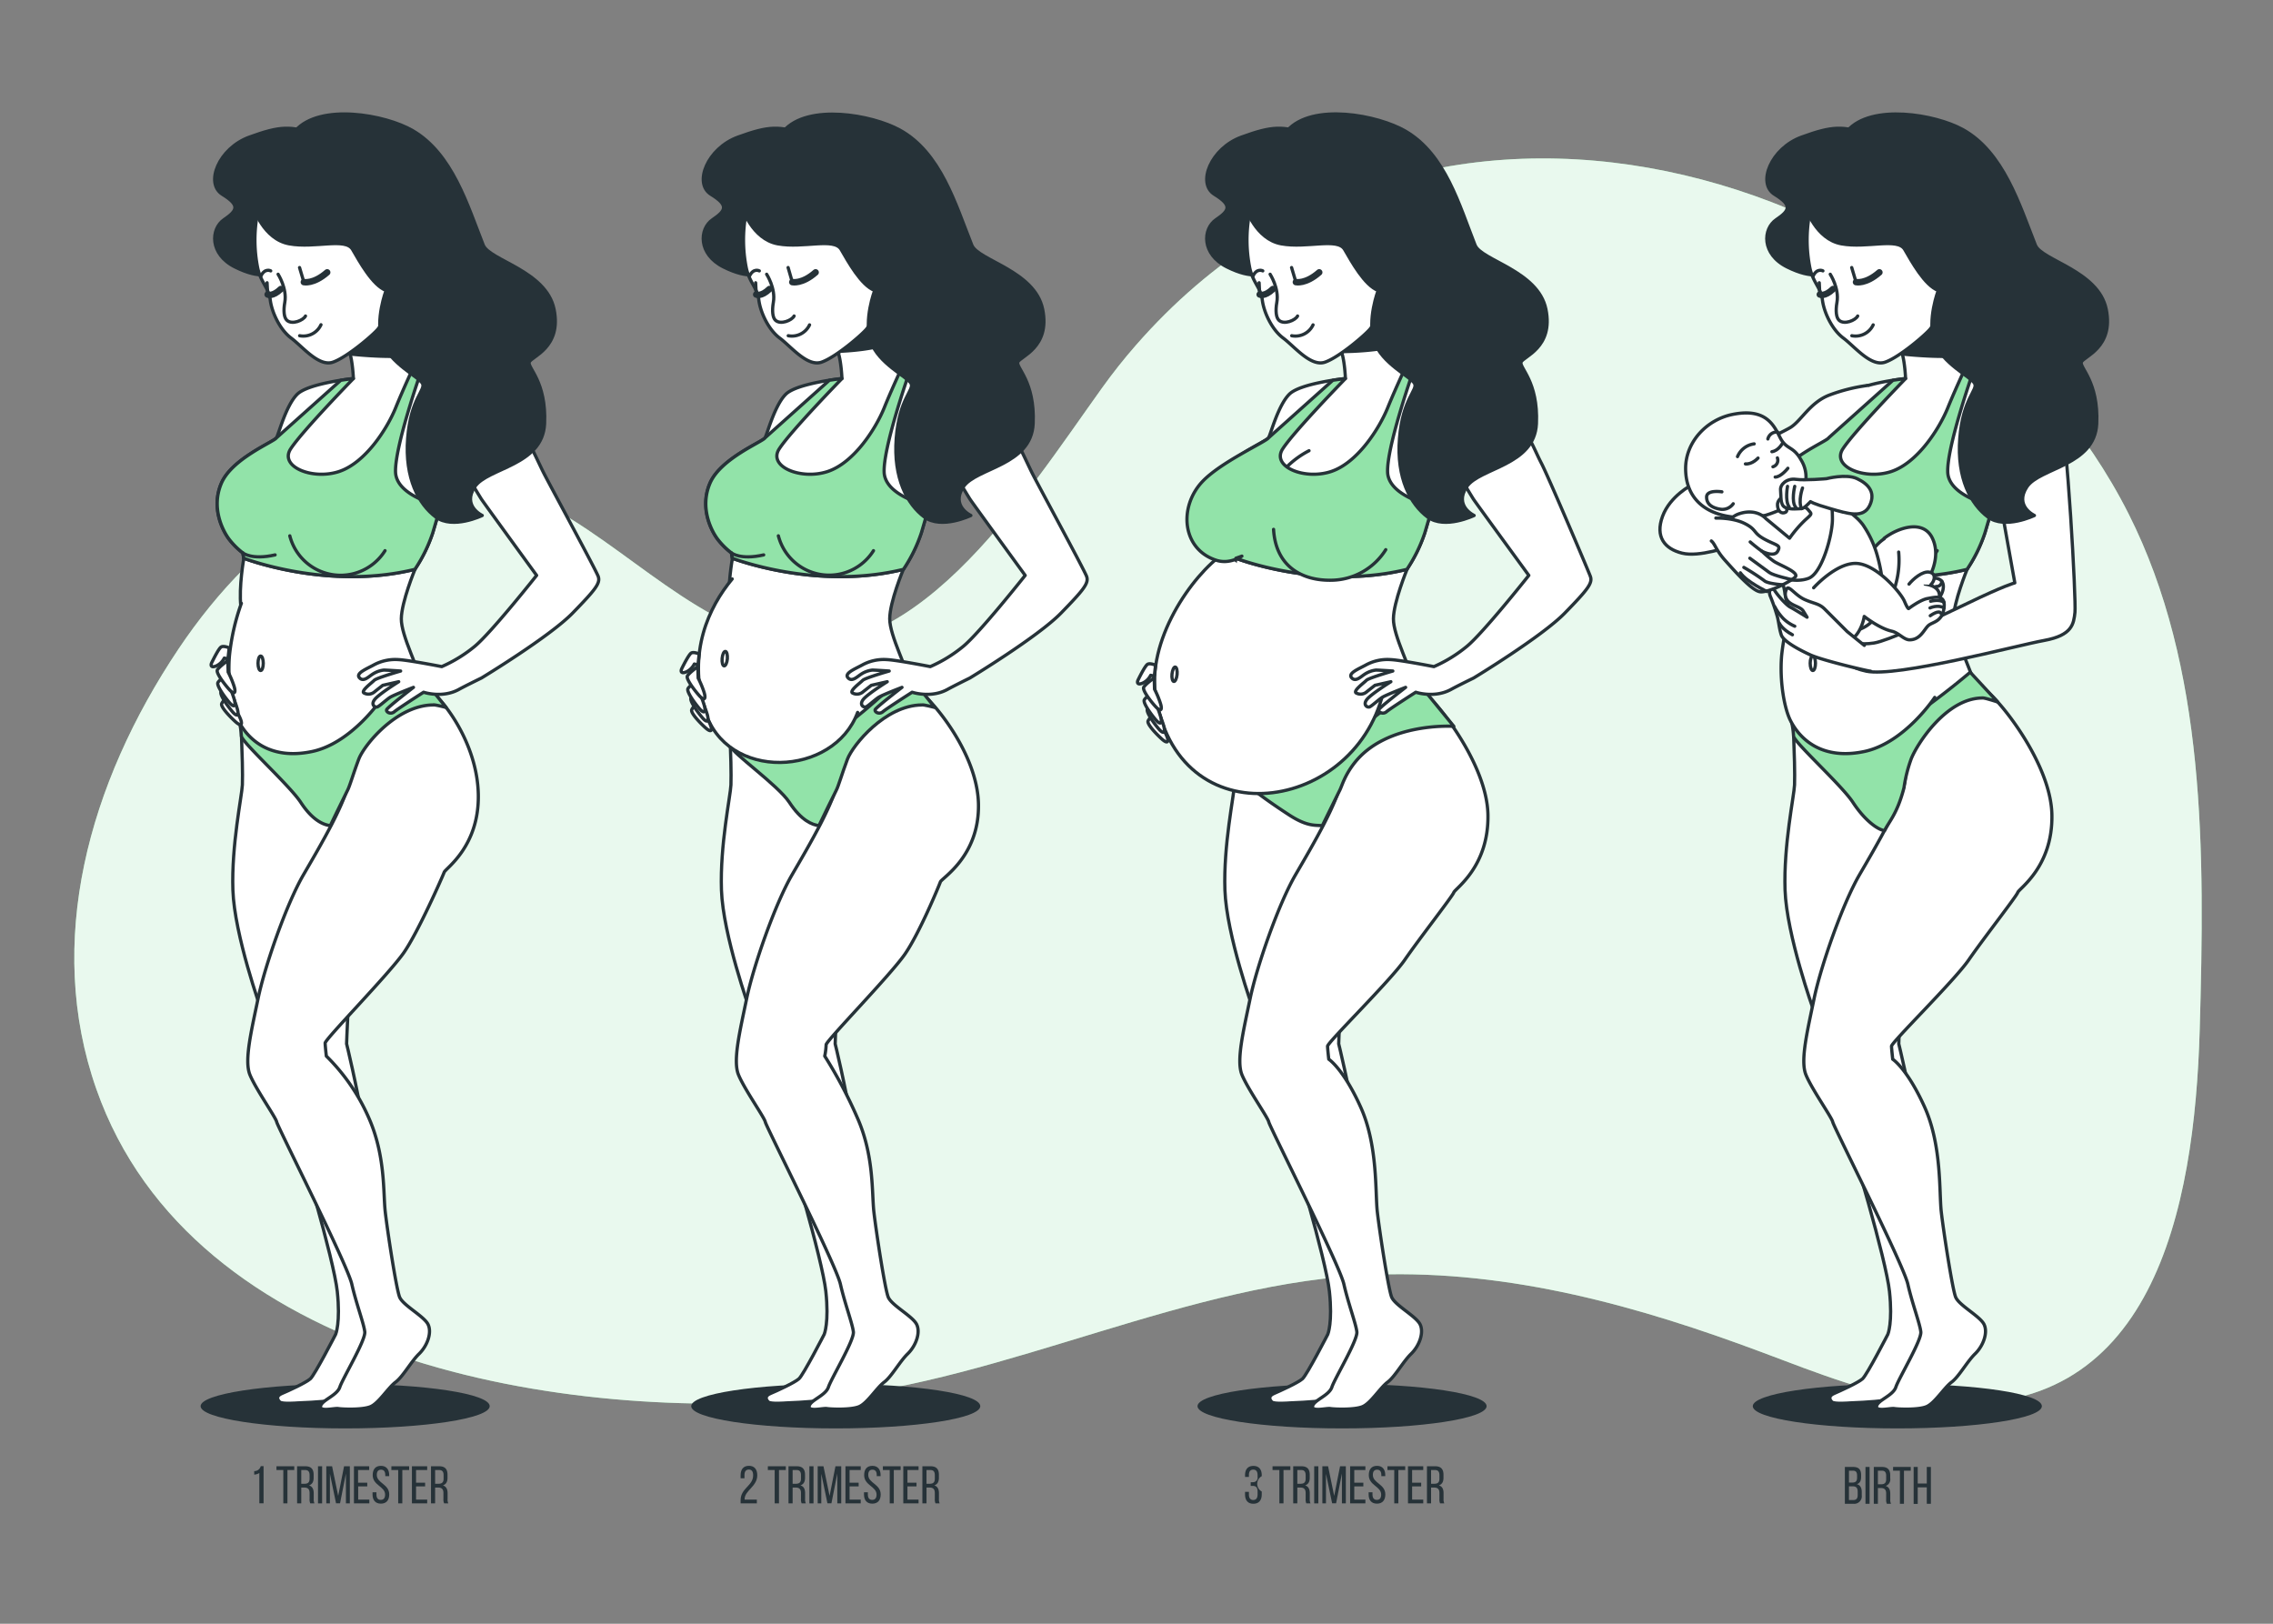 <svg xmlns="http://www.w3.org/2000/svg" viewBox="0 0 700 500"><rect x="0" y="0" width="700" height="500" fill="#808080" stroke="none"/><g id="background-simple"><path d="M655.51,158.19C604.28,56.7,443.77-1,349.88,106.23q-5.53,6.31-10.47,13.2c-23.94,33.35-59.88,91.11-103.75,77-30-9.67-50.63-36.34-80.33-46.72C116.17,136,79,164,55,199.8c-27.86,41.61-41.19,90.43-25.33,135.56,29.52,84.08,144.49,103,223.16,95.29,57.62-5.65,113.23-36.23,171-38.16,41.52-1.39,81.23,9.87,118.65,23.86,17.34,6.49,34.66,13.64,53.42,15.42,67.11,6.4,79.93-59.35,81.53-114.66C679,262.17,679.41,205.54,655.51,158.19Z" style="fill:#92E3A9"></path><path d="M655.51,158.19C604.28,56.7,443.77-1,349.88,106.23q-5.53,6.31-10.47,13.2c-23.94,33.35-59.88,91.11-103.75,77-30-9.67-50.63-36.34-80.33-46.72C116.17,136,79,164,55,199.8c-27.86,41.61-41.19,90.43-25.33,135.56,29.52,84.08,144.49,103,223.16,95.29,57.62-5.65,113.23-36.23,171-38.16,41.52-1.39,81.23,9.87,118.65,23.86,17.34,6.49,34.66,13.64,53.42,15.42,67.11,6.4,79.93-59.35,81.53-114.66C679,262.17,679.41,205.54,655.51,158.19Z" style="fill:#fff;opacity:0.8"></path></g><g id="character-4"><path d="M628.82,433c0,3.78-19.93,6.85-44.51,6.85s-44.52-3.07-44.52-6.85,19.93-6.85,44.52-6.85S628.82,429.17,628.82,433Z" style="fill:#263238"></path><path d="M561.41,84.08s-3,2.11-11-1.86-7.52-11.77-3.38-14.58,5-4.4-.49-7.78-1.14-14.21,8.32-17.65,12.8-3.54,20.68-.69S595.79,60,596.8,70.2s-7.92,16.3-18.55,18S561.41,84.08,561.41,84.08Z" style="fill:#263238;stroke:#263238;stroke-linecap:round;stroke-linejoin:round"></path><path d="M553.11,171.9s-1.59,8.78-.92,14.88,1,15.29,1.19,21.41-1.2,13.48-1,18.42.39,11.77.27,15.08-3.39,18.49-2.92,32.38S558.48,311,558.48,311s3.55,7.66,3.78,14.25,3.9,18,5.92,22.19,12.68,40.59,13.71,50.22-.5,13.21-.5,13.21-6.42,12.47-7.79,13.7-7,3.77-8.81,4.54-1.35,1.93-.62,2.61,5.43.29,5.43.29,7.54-.25,10.82-.83,6.93-4,8.27-6.41,11.82-6.05,13.35-9.64-2.83-7-4.54-8.8-5-16.8-5.25-22.93.19-22.63-2.16-36.22-5.34-25.75-5.34-25.75.59-17.69,1.41-21.26,18.49-46.11,20.31-55.12,5.62-22.11,3-30.74-7.93-18.59-7.87-23.78,4.2-15.23,4.2-15.23,2.38-6.44,2.28-9.5.78-4.74-11.62-9-35.08.94-38.62,1.06S553,167.2,553.11,171.9Z" style="fill:#fff;stroke:#263238;stroke-linecap:round;stroke-linejoin:round"></path><path d="M581.87,101.65a39.3,39.3,0,0,1,3.76,6.71c1,2.79,1.22,8.2,1.22,8.2S573,118,569.57,121.39s-5.72,12.21-6.39,13.41-13.69,6.35-17,14,.49,14.83,2.47,17.36a23,23,0,0,0,4.14,4.1l.29,1.64s25.79,10,52.67,3.42a46.16,46.16,0,0,0,5.52-11.26c1.69-5.71,4.23-14.52,4.23-14.52s8.47-14.42,8-22.42S617,115.79,613.39,114s-5.24-1.71-6-2.15-9.65-13.59-10.95-17.31S581.87,101.65,581.87,101.65Z" style="fill:#fff;stroke:#263238;stroke-linecap:round;stroke-linejoin:round"></path><path d="M575.33,118.67a53.4,53.4,0,0,0-12,3c-6,2.33-8.66,8-12,10s-23,11-26.66,14.33,10.66,13.33,13.33,11.67,22.67-18.34,22.67-18.34L577,124" style="fill:#fff;stroke:#263238;stroke-linecap:round;stroke-linejoin:round"></path><path d="M596.48,94.56c-1.3-3.73-14.61,7.09-14.61,7.09a39.3,39.3,0,0,1,3.76,6.71c.07.2.14.43.21.66,4.72.49,13.43,1.16,19.66.34C602.6,105.26,597.45,97.32,596.48,94.56Z" style="fill:#263238;stroke:#263238;stroke-linecap:round;stroke-linejoin:round"></path><path d="M546.21,148.8c-3.28,7.65.49,14.83,2.47,17.36a23,23,0,0,0,4.14,4.1l.29,1.64s25.79,10,52.67,3.42a46.16,46.16,0,0,0,5.52-11.26c.73-2.48,1.63-5.54,2.4-8.21-4.9-1.27-13.67-4.4-13.87-10.49-.25-7.43,6.84-28.14,8.6-33.15a3.82,3.82,0,0,1-1-.34,4.33,4.33,0,0,1-.6-.69l-.6,0s-3.74,7.9-6.36,14.36-9.32,17-17.48,19.67-18.44-1.5-14.85-7,19.31-21.63,19.31-21.63-1.62.17-3.89.52L563.18,134.8C562.51,136,549.49,141.15,546.21,148.8Z" style="fill:#92E3A9;stroke:#263238;stroke-linecap:round;stroke-linejoin:round"></path><path d="M596.59,169.57A16.14,16.14,0,0,1,567.27,165" style="fill:#92E3A9;stroke:#263238;stroke-linecap:round;stroke-linejoin:round"></path><path d="M552.82,170.26s2.67,2.27,9.92.61" style="fill:none;stroke:#263238;stroke-linecap:round;stroke-linejoin:round"></path><path d="M568,79.85A13.64,13.64,0,0,1,577.24,78" style="fill:none;stroke:#263238;stroke-linecap:round;stroke-linejoin:round"></path><path d="M557.24,66a43.76,43.76,0,0,0,.16,16.61c1,4.47,3.38,6,3.84,9.76s2.94,9.12,6.44,11.73,8.48,8.93,12.87,7.42,12.68-8.61,14-10.36,5.18-8.37,4-14.47-3.05-9.79-16.92-16.15S560.14,60.75,557.24,66Z" style="fill:#fff;stroke:#263238;stroke-linecap:round;stroke-linejoin:round"></path><path d="M563.65,84.45s2.82,4.36,2.07,8.62c-.46,2.63-.24,4.72.63,5.54,1.61,1.51,5.13,0,5.75-1.3" style="fill:none;stroke:#263238;stroke-linecap:round;stroke-linejoin:round"></path><path d="M561.39,83.41s-1.82-1-3.06,1.67" style="fill:none;stroke:#263238;stroke-linecap:round;stroke-linejoin:round"></path><path d="M570.3,103.38a6,6,0,0,0,6.57-3.34" style="fill:none;stroke:#263238;stroke-linecap:round;stroke-linejoin:round"></path><path d="M570.26,82.39l1.33,4.48a8.39,8.39,0,0,0,7.19-3" style="fill:none;stroke:#263238;stroke-linecap:round;stroke-linejoin:round"></path><path d="M578.78,83.87c-4.21,3.68-7.19,3-7.19,3" style="fill:none;stroke:#263238;stroke-linecap:round;stroke-linejoin:round;stroke-width:2px"></path><path d="M560.26,87.07l.18,3.62s2,.87,4.07-1.69" style="fill:none;stroke:#263238;stroke-linecap:round;stroke-linejoin:round"></path><path d="M560.44,90.69s1.47.8,4.07-1.69" style="fill:none;stroke:#263238;stroke-linecap:round;stroke-linejoin:round;stroke-width:2px"></path><path d="M590.79,222.53s-3.39,11.35-4.12,17.74-8.68,19.93-14,29.07-12,28.45-14,38.18-4.31,19-2.52,23.42,8,13.16,8.27,14.57,21.74,43.82,23.12,49.9,3.71,12.13,4,14.71-6.83,14.37-7.68,17-5.53,4-5.93,5.86,4.26.56,5.44.76,7.32.46,9.88-.57,5.46-5.84,7.76-7.56,4.74-6.29,7.25-8.73,4-6.5,2.76-9.05-7.74-5.87-8.76-8.43-3.75-20.38-4.42-26.25.21-20.41-5.13-32.25-9.82-14.73-9.82-14.73-.33-2.82-.37-4,19.29-20.09,23.79-26.61S621,276,621.4,274.8s10.82-7.9,10.51-23.92-16.54-35.77-20.15-38a17.73,17.73,0,0,1-5.35-5" style="fill:#fff;stroke:#263238;stroke-linecap:round;stroke-linejoin:round"></path><path d="M586.36,242.56a43.86,43.86,0,0,1,2.19-8.8c1.63-4.32,10.69-18.76,21.93-18.83.46-.17,4.74,1.24,4.74,1.24L606.75,207s-23.1,19.79-33.81,21.85c-18.79,3.63-21.44-7.49-21.44-7.49a24.86,24.86,0,0,1,.85,5.27c0,1.81,14.8,15.12,18.28,20.44,3.7,5.65,7.72,8.46,9.75,8.7C581.68,253.08,584.3,250.6,586.36,242.56Z" style="fill:#92E3A9;stroke:#263238;stroke-linecap:round;stroke-linejoin:round"></path><path d="M552.35,185.78a68.37,68.37,0,0,0-3.68,16.16c-.66,8.19.92,16.39,2.73,19.95,3.2,6.28,10.23,12.14,22.7,9.53s21.73-16.67,21.73-16.67" style="fill:#fff;stroke:#263238;stroke-linecap:round;stroke-linejoin:round"></path><path d="M559.1,204.24c0,1.24-.36,2.24-.81,2.24s-.82-1-.82-2.24.37-2.23.82-2.23S559.1,203,559.1,204.24Z" style="fill:#fff;stroke:#263238;stroke-linecap:round;stroke-linejoin:round"></path><path d="M521,149.33s-6.67,3.34-9,9.67.67,10,6,11.33,14.33-2,16-2.33,4-5.67-1.33-13S521,149.33,521,149.33Z" style="fill:#fff;stroke:#263238;stroke-linecap:round;stroke-linejoin:round"></path><path d="M583.48,164.3a13.42,13.42,0,0,0-6.37,4.6c-2.65,3.54-4.6,7.61-4.07,11.85s4.25,8.32,8.14,6.72,7.43-3.89,9.37-9.37S590.91,162,583.48,164.3Z" style="fill:#fff;stroke:#263238;stroke-linecap:round;stroke-linejoin:round"></path><path d="M584.72,170a27.73,27.73,0,0,1-.71,9.2c-1.24,4.6-2,8.85-.53,9.91s6.37.53,9-.89,6-4.51,6-7.6c0-3.54-4.6-2.48-4.6-2.48s4.07-6.37,1.24-12.38-10.79-3.19-14.86,0" style="fill:#fff;stroke:#263238;stroke-linecap:round;stroke-linejoin:round"></path><path d="M592.85,179.87s4.43.35,4.43,3.54" style="fill:#fff;stroke:#263238;stroke-linecap:round;stroke-linejoin:round"></path><path d="M598,179a1.63,1.63,0,0,1-1.77,1.6" style="fill:#fff;stroke:#263238;stroke-linecap:round;stroke-linejoin:round"></path><path d="M587.9,179.87c1.2-1.5,4.16-4.12,6.31-3.68s1.64,2.7.41,3.85" style="fill:#fff;stroke:#263238;stroke-linecap:round;stroke-linejoin:round"></path><path d="M578.17,171.2a32,32,0,0,0-4.42-9.55c-2.58-3.6-8.62-7.06-12.74-8.85-3.63-1.58-4.43-1.41-4.43-1.41-14.39-4.27-20.66,6.71-19.61,9.64.95,2.64,6.07,12.67,10.31,16.05a11.54,11.54,0,0,1,2.07,3.75c.75,3,.37,8.81,8.07,12.75s9.78,2.72,16-.09C581.09,190,580.65,180.22,578.17,171.2Z" style="fill:#fff;stroke:#263238;stroke-linecap:round;stroke-linejoin:round"></path><path d="M533.58,127.61c-8,1.6-14.61,8.54-14.47,16.93.23,13.71,13.77,16.41,24.66,14.12,0,0,7.45-2.21,10-5.22a10,10,0,0,0,.91-11.79c-2.51-4.51-4.52-3-6.52-7S543.61,125.61,533.58,127.61Z" style="fill:#fff;stroke:#263238;stroke-linecap:round;stroke-linejoin:round"></path><path d="M530.28,151.45s-4.71-.76-4.71,1.62,2,3.42,4.44,3.76a4.1,4.1,0,0,0,3.76-1.71" style="fill:#fff;stroke:#263238;stroke-linecap:round;stroke-linejoin:round"></path><path d="M543.81,159.68s-2.63-3.16-7.89-1.58-2.89,5.79-2.1,8.15,6.57,7.37,9.73,9.47,9.2,3.95,13.41,2.37,7.36-13.41,7.36-18.15-.53-7.89-1.84-9.46-2.63-1.32-4-.53-2.36.53-3.41,1.84-2.11,1.58-1.06,3.16,1.84.79,2.9,2.1,1.31,1-1.06,3.16a37.16,37.16,0,0,0-4.73,5.52Z" style="fill:#fff;stroke:#263238;stroke-linecap:round;stroke-linejoin:round"></path><path d="M550.6,144.19s-2.11,2.71-3.91,2.71" style="fill:none;stroke:#263238;stroke-linecap:round;stroke-linejoin:round"></path><path d="M541.41,141.05s-1.77,2-3.89,1.8" style="fill:none;stroke:#263238;stroke-linecap:round;stroke-linejoin:round"></path><path d="M549,136.38s-1.21,2.41-3.32,2.71" style="fill:none;stroke:#263238;stroke-linecap:round;stroke-linejoin:round"></path><path d="M540.22,136.68a6.48,6.48,0,0,0-5.13,3.92" style="fill:none;stroke:#263238;stroke-linecap:round;stroke-linejoin:round"></path><path d="M544.44,135.17a2.78,2.78,0,0,1,3-2.11" style="fill:none;stroke:#263238;stroke-linecap:round;stroke-linejoin:round"></path><path d="M547.37,141a2.08,2.08,0,0,1-1.37,2.73" style="fill:none;stroke:#263238;stroke-linecap:round;stroke-linejoin:round"></path><path d="M548.61,153c0,.51-1.37,1-1.2,2.74s1.2,2.56,2.39,2.05-.17-2.74-.17-2.74Z" style="fill:#fff;stroke:#263238;stroke-linecap:round;stroke-linejoin:round"></path><path d="M562.47,147.4s-6.67.59-9.41.2-4.91,1.56-4.71,3.33-.2,4.51,1.37,5.3,4.32.39,5.1.39,2.75-2.16,2.75-2.16.59.59,6.08,2.16,10.2,3.14,12.16-1-.59-6.67-3.92-8.24S562.47,147.4,562.47,147.4Z" style="fill:#fff;stroke:#263238;stroke-linecap:round;stroke-linejoin:round"></path><path d="M550.49,149.76s-.86,4.45.51,6.33" style="fill:none;stroke:#263238;stroke-linecap:round;stroke-linejoin:round"></path><path d="M552.71,149.76s-1.19,4.79.35,6.5" style="fill:none;stroke:#263238;stroke-linecap:round;stroke-linejoin:round"></path><path d="M555.11,150.27s-1.43,4-.29,6.35" style="fill:none;stroke:#263238;stroke-linecap:round;stroke-linejoin:round"></path><path d="M611.81,131l8.68,48.49s-3.16.78-14.59,6.3S581.4,197.3,577.13,198s-7.89-.39-9.07.4-2.76,6.3,6.7,8.28,46.12-7.89,54.79-9.47,9.07-5.12,9.46-8.67-2.36-54.4-4.73-63.07-8.84-11.74-15.76-11.43" style="fill:#fff;stroke:#263238;stroke-linecap:round;stroke-linejoin:round"></path><path d="M558.54,181s6.89-7.7,13.09-7.51,13.74,9,14.86,11.64,1.32,2.25,1.32,2.25,3.57-2.7,5.82-3.08,5.62-1.42,5.06,2.89-3.46,4.28-4.78,5.4-2.44,4.43-5.83,4.43c-1.77,0-3.31-2.16-5.49-2.66-3.89-.88-8.48-4.54-8.48-4.54s-1.12,8.82-9.19,9a12.94,12.94,0,0,1-13.51-11.07" style="fill:#fff;stroke:#263238;stroke-linecap:round;stroke-linejoin:round"></path><path d="M594.45,189.6s2.74-2,3.3-.71" style="fill:none;stroke:#263238;stroke-linecap:round;stroke-linejoin:round"></path><path d="M594.37,187.2s2.44-1.12,4.32,0" style="fill:none;stroke:#263238;stroke-linecap:round;stroke-linejoin:round"></path><path d="M594.56,185.14s2.82-.75,4.13.38" style="fill:none;stroke:#263238;stroke-linecap:round;stroke-linejoin:round"></path><path d="M556.09,63.85s3.06,9.79,11,11.23,17.33-2,19.5,1.74,6.17,11.05,10.32,12.62c0,0-3.45,9-1.18,15.73s11.29,10.88,12.38,12.89-3.6,4.56-4.56,16.88,3.42,20.36,8.67,24.27,14.31-.48,14.31-.48-6.24-2.86-2.34-8.79,20.94-6.5,21.52-19.49-5.35-17.22-4.73-18.95,10.09-4.43,7.65-16.29-20-15-21.82-19.74c-4.93-12.47-9.87-28.71-22.41-35.6-8.42-4.63-28-8-35.41.34,0,0-4.64,4.25-5.54,7.69" style="fill:#263238;stroke:#263238;stroke-linecap:round;stroke-linejoin:round"></path><path d="M576.09,206.68c-.73,0-14.7-3.27-18.52-5s-8.38-4.27-9-6.18-.73-3.67-1.17-5.44a55.56,55.56,0,0,0-2.21-6.47c-.73-1.76.3-3.38,1.33-1.76s3.67,4.56,4.85,5.15,5.14,3.08,5.14,3.08-.44-.73-1.17-1.91-2.8-1.47-4.27-2.64a3.25,3.25,0,0,1-.85-4.14c.61-1.33,2.62,1.93,5.56,3.25s4.41,1.18,6.17,2.94l6.91,6.91,5.29,4.27" style="fill:#fff;stroke:#263238;stroke-linecap:round;stroke-linejoin:round"></path><path d="M546.55,186.8a16.08,16.08,0,0,0,2.64,3.67,11.46,11.46,0,0,0,3.53,2.36" style="fill:none;stroke:#263238;stroke-linecap:round;stroke-linejoin:round"></path><path d="M548,191.94s.73,1.77,4,3.53" style="fill:none;stroke:#263238;stroke-linecap:round;stroke-linejoin:round"></path><path d="M528.42,159.53s5.18-.2,8.93,1.7,2.42,2.84,6.11,4.83,5.11,1.7,4,3.69-4.82,0-4.82,0a30,30,0,0,0,3.69,3.12c1.7,1.13,7.94,3.4,6.52,4.82s-8.23,4.83-10.78,4.54-7.95-6.52-10.78-9.65-3.12-5.1-4.26-6" style="fill:#fff;stroke:#263238;stroke-linecap:round;stroke-linejoin:round"></path><path d="M551.79,178.48s-5.65-1.25-6.91-2.19-6-4.4-6-4.4" style="fill:none;stroke:#263238;stroke-linecap:round;stroke-linejoin:round"></path><path d="M548.88,180.06s-4.62-.32-5.56-1.26a67.93,67.93,0,0,0-6.28-4.08" style="fill:none;stroke:#263238;stroke-linecap:round;stroke-linejoin:round"></path><path d="M544.15,182.15s-6.3-3-8.18-5.77" style="fill:none;stroke:#263238;stroke-linecap:round;stroke-linejoin:round"></path><path d="M542.61,169.75s-1.9-1.36-3.62-2.87" style="fill:none;stroke:#263238;stroke-linecap:round;stroke-linejoin:round"></path></g><g id="character-3"><path d="M457.82,433c0,3.78-19.93,6.85-44.52,6.85s-44.51-3.07-44.51-6.85,19.93-6.85,44.51-6.85S457.82,429.17,457.82,433Z" style="fill:#263238"></path><path d="M388.91,84.08s-3.05,2.11-11-1.86-7.52-11.77-3.39-14.58,5-4.4-.48-7.78-1.14-14.21,8.32-17.65,12.79-3.54,20.68-.69S423.29,60,424.3,70.2s-7.92,16.3-18.55,18S388.91,84.08,388.91,84.08Z" style="fill:#263238;stroke:#263238;stroke-linecap:round;stroke-linejoin:round"></path><path d="M380.61,171.9s-1.59,8.78-.92,14.88,1,15.29,1.19,21.41-1.2,13.48-1,18.42.39,11.77.27,15.08-3.39,18.49-2.92,32.38S386,311,386,311s3.55,7.66,3.77,14.25,3.91,18,5.93,22.19,12.68,40.59,13.71,50.22-.5,13.21-.5,13.21-6.42,12.47-7.79,13.7-7,3.77-8.81,4.54-1.35,1.93-.62,2.61,5.43.29,5.43.29,7.54-.25,10.82-.83,6.93-4,8.27-6.41,11.81-6.05,13.34-9.64-2.82-7-4.53-8.8-5.05-16.8-5.25-22.93.18-22.63-2.16-36.22-5.34-25.75-5.34-25.75.59-17.69,1.41-21.26,18.49-46.11,20.31-55.12,5.62-22.11,3-30.74-7.93-18.59-7.87-23.78,4.2-15.23,4.2-15.23,2.38-6.44,2.28-9.5.78-4.74-11.62-9-35.09.94-38.62,1.06S380.45,167.2,380.61,171.9Z" style="fill:#fff;stroke:#263238;stroke-linecap:round;stroke-linejoin:round"></path><path d="M417.11,222.53s-3.39,11.35-4.12,17.74-8.68,19.93-14,29.07-12,28.45-14,38.18-4.32,19-2.52,23.42,8,13.16,8.27,14.57,21.74,43.82,23.12,49.9,3.7,12.13,4,14.71-6.83,14.37-7.68,17-5.53,4-5.94,5.86,4.27.56,5.45.76,7.32.46,9.88-.57,5.46-5.84,7.76-7.56,4.74-6.29,7.25-8.73,4-6.5,2.76-9.05-7.74-5.87-8.77-8.43-3.74-20.38-4.41-26.25.21-20.41-5.13-32.25-9.82-14.73-9.82-14.73-.33-2.82-.37-4,19.29-20.09,23.78-26.61S447.29,276,447.72,274.8s10.81-7.9,10.51-23.92-16.54-35.77-20.15-38a17.85,17.85,0,0,1-5.36-5" style="fill:#fff;stroke:#263238;stroke-linecap:round;stroke-linejoin:round"></path><path d="M412.56,243.42c.73-1.38,1.41-4.42,4.5-8.4,9.94-12.78,30.67-11.36,30.67-11.36L436.56,210S413,230.8,402.33,232.87c-18.8,3.62-22.49-3-22.49-3A50.66,50.66,0,0,0,380,237c0,1.8,7.18,7.58,17.09,14,5.67,3.67,8.09,3,10.13,3.27C408.55,251.55,412,244.53,412.56,243.42Z" style="fill:#92E3A9;stroke:#263238;stroke-linecap:round;stroke-linejoin:round"></path><path d="M409.37,101.65a39.3,39.3,0,0,1,3.76,6.71c1,2.79,1.21,8.2,1.21,8.2s-13.85,1.41-17.28,4.83-5.71,12.21-6.38,13.41-13.69,6.35-17,14,.49,14.83,2.46,17.36a22.86,22.86,0,0,0,4.15,4.1l.29,1.64s25.79,10,52.67,3.42a46.56,46.56,0,0,0,5.52-11.26c1.69-5.71,4.23-14.52,4.23-14.52s8.47-14.42,8-22.42-6.5-11.33-10.1-13.1-5.24-1.71-6-2.15S425.28,98.28,424,94.56,409.37,101.65,409.37,101.65Z" style="fill:#fff;stroke:#263238;stroke-linecap:round;stroke-linejoin:round"></path><path d="M424,94.56c-1.31-3.73-14.61,7.09-14.61,7.09a39.56,39.56,0,0,1,3.72,6.61c3.61,0,11.42-.31,17.78-2C428.07,102.07,424.73,96.72,424,94.56Z" style="fill:#263238;stroke:#263238;stroke-linecap:round;stroke-linejoin:round"></path><path d="M396.21,143.84a27.92,27.92,0,0,1,6.92-5.05" style="fill:none;stroke:#263238;stroke-linecap:round;stroke-linejoin:round"></path><path d="M377,170.3C367,177.11,352.86,197.46,356,215.05c7.84,44.7,64.49,34.56,70.71-5.47" style="fill:#fff;stroke:#263238;stroke-linecap:round;stroke-linejoin:round"></path><path d="M356.44,218.78s-2.55,2.27-2.89,3.27,2.73,4.16,4.36,5.61,2.28.88,1.25-1.37a29.37,29.37,0,0,0-2.23-4Z" style="fill:#fff;stroke:#263238;stroke-linecap:round;stroke-linejoin:round"></path><path d="M356.66,215.52s-2.84,1.89-3.31,2.84,2.13,4.5,3.55,6.15,2.13,1.19,1.42-1.18a29.34,29.34,0,0,0-1.66-4.26Z" style="fill:#fff;stroke:#263238;stroke-linecap:round;stroke-linejoin:round"></path><path d="M355.71,212.68s-2.84,1.9-3.31,2.84,2.13,4.5,3.55,6.15,2.13,1.19,1.42-1.18a29.34,29.34,0,0,0-1.66-4.26Z" style="fill:#fff;stroke:#263238;stroke-linecap:round;stroke-linejoin:round"></path><path d="M355.45,208.72s-2.78,2-3.23,2.93,2.25,4.43,3.72,6,2.16,1.12,1.38-1.22a29,29,0,0,0-1.77-4.21Z" style="fill:#fff;stroke:#263238;stroke-linecap:round;stroke-linejoin:round"></path><path d="M355.86,204.82s-1.74-.74-2.48-.25-2.36,3.73-2.86,4.73-.12,1.74,1.49,1a5.28,5.28,0,0,0,2.36-2.36l1.12.25Z" style="fill:#fff;stroke:#263238;stroke-linecap:round;stroke-linejoin:round"></path><path d="M362.5,207.71c-.13,1.23-.59,2.19-1,2.14s-.7-1.08-.57-2.31.59-2.19,1-2.14S362.63,206.48,362.5,207.71Z" style="fill:#fff;stroke:#263238;stroke-linecap:round;stroke-linejoin:round"></path><path d="M370.11,148.49c-7.15,7.8-6.09,20.7,4.55,24.06,4.12,1.3,7.8-1.3,7.8-1.3l-1.85.65s25.79,10,52.67,3.42a46.56,46.56,0,0,0,5.52-11.26c.73-2.48,1.63-5.54,2.4-8.21-4.9-1.27-13.67-4.4-13.87-10.49-.25-7.43,6.84-28.14,8.6-33.15a3.69,3.69,0,0,1-1-.34,4.33,4.33,0,0,1-.6-.69l-.6,0s-3.74,7.9-6.36,14.36-9.33,17-17.49,19.67-18.43-1.5-14.85-7,19.31-21.63,19.31-21.63-1.61.17-3.88.52L390.68,134.8C390,136,375.73,142.35,370.11,148.49Z" style="fill:#92E3A9;stroke:#263238;stroke-linecap:round;stroke-linejoin:round"></path><path d="M426.76,169.26a20,20,0,0,1-16.33,9.4c-9.62.32-17.57-4.38-18.22-15.65" style="fill:#92E3A9;stroke:#263238;stroke-linecap:round;stroke-linejoin:round"></path><path d="M395.45,79.85A13.64,13.64,0,0,1,404.74,78" style="fill:none;stroke:#263238;stroke-linecap:round;stroke-linejoin:round"></path><path d="M384.74,66a43.76,43.76,0,0,0,.16,16.61c1,4.47,3.38,6,3.84,9.76s2.93,9.12,6.43,11.73,8.49,8.93,12.88,7.42,12.67-8.61,14-10.36,5.18-8.37,4-14.47-3.06-9.79-16.92-16.15S387.64,60.75,384.74,66Z" style="fill:#fff;stroke:#263238;stroke-linecap:round;stroke-linejoin:round"></path><path d="M391.15,84.45s2.82,4.36,2.07,8.62c-.46,2.63-.24,4.72.63,5.54,1.61,1.51,5.13,0,5.75-1.3" style="fill:none;stroke:#263238;stroke-linecap:round;stroke-linejoin:round"></path><path d="M388.89,83.41s-1.82-1-3.06,1.67" style="fill:none;stroke:#263238;stroke-linecap:round;stroke-linejoin:round"></path><path d="M397.8,103.38a6,6,0,0,0,6.57-3.34" style="fill:none;stroke:#263238;stroke-linecap:round;stroke-linejoin:round"></path><path d="M397.76,82.39l1.33,4.48a8.36,8.36,0,0,0,7.18-3" style="fill:none;stroke:#263238;stroke-linecap:round;stroke-linejoin:round"></path><path d="M399.09,86.87s3,.68,7.18-3" style="fill:none;stroke:#263238;stroke-linecap:round;stroke-linejoin:round;stroke-width:2px"></path><path d="M387.76,87.07l.18,3.62s2,.87,4.07-1.69" style="fill:none;stroke:#263238;stroke-linecap:round;stroke-linejoin:round"></path><path d="M387.94,90.69s1.47.8,4.07-1.69" style="fill:none;stroke:#263238;stroke-linecap:round;stroke-linejoin:round;stroke-width:2px"></path><path d="M444.29,138s8.73,14.56,9.48,15.71,17.05,23.47,17.05,23.47-14,17.68-19.07,21.85a43,43,0,0,1-10.16,6.24s-10.2-2-13.27-2.15a13.86,13.86,0,0,0-7.72,1.67c-2.32,1.26-5.57,2.54-4.35,3.92s2.82-.33,4-1.08a7.87,7.87,0,0,1,3.49-1.29c1,0,5.2.29,5.2.29s-7.47,2.14-8.15,2.87-4.14,3.2-3.17,3.88a2.84,2.84,0,0,0,3.28-.35c.92-.74,2.53-2,2.53-2l4.91-1.11s-6,3.74-7.36,5.43.09,2.59.79,2.33,2.75-2.21,3.91-2.95,7.2-3.07,7.2-3.07-8,6.16-8.26,6.87,1.24,1.61,2.38.63,9-6,9-6,5.72,1.93,10.81-.83c2-1.11,7-3.54,7-3.54s21-12.72,28.09-20,8.64-9.24,7.86-11.34-13-30.83-15.05-34.77-3.11-7.36-7.32-13.35-10.67-16.53-27.58-14.78" style="fill:#fff;stroke:#263238;stroke-linecap:round;stroke-linejoin:round"></path><path d="M383.59,63.85s3.06,9.79,11,11.23,17.34-2,19.51,1.74,6.17,11.05,10.32,12.62c0,0-3.45,9-1.18,15.73s11.28,10.88,12.38,12.89S432,122.62,431,134.94s3.41,20.36,8.66,24.27,14.32-.48,14.32-.48-6.24-2.86-2.34-8.79,20.93-6.5,21.52-19.49-5.35-17.22-4.73-18.95,10.09-4.43,7.65-16.29-20-15-21.82-19.74c-4.88-12.35-9.16-27.9-21.39-35.06-8.54-5-28.75-8.83-36.43-.2,0,0-4.64,4.25-5.55,7.69" style="fill:#263238;stroke:#263238;stroke-linecap:round;stroke-linejoin:round"></path></g><g id="character-2"><path d="M301.89,433c0,3.78-19.92,6.85-44.51,6.85s-44.51-3.07-44.51-6.85,19.93-6.85,44.51-6.85S301.89,429.17,301.89,433Z" style="fill:#263238"></path><path d="M233.86,84.08s-3.05,2.11-11-1.86-7.52-11.77-3.39-14.58,5-4.4-.48-7.78-1.14-14.21,8.32-17.65,12.79-3.54,20.68-.69S268.24,60,269.25,70.2s-7.92,16.3-18.55,18S233.86,84.08,233.86,84.08Z" style="fill:#263238;stroke:#263238;stroke-linecap:round;stroke-linejoin:round"></path><path d="M225.56,171.9s-1.59,8.78-.92,14.88,1,15.29,1.19,21.41-1.2,13.48-1,18.42.39,11.77.27,15.08-3.39,18.49-2.92,32.38S230.93,311,230.93,311s3.55,7.66,3.77,14.25,3.91,18,5.93,22.19,12.67,40.59,13.7,50.22-.5,13.21-.5,13.21-6.41,12.47-7.79,13.7-6.94,3.77-8.8,4.54-1.35,1.93-.62,2.61,5.43.29,5.43.29,7.53-.25,10.81-.83,6.94-4,8.28-6.41,11.81-6.05,13.34-9.64-2.82-7-4.54-8.8-5-16.8-5.24-22.93.18-22.63-2.16-36.22-5.34-25.75-5.34-25.75.59-17.69,1.41-21.26,18.49-46.11,20.31-55.12,5.62-22.11,3-30.74S274,195.74,274,190.55s4.2-15.23,4.2-15.23,2.38-6.44,2.28-9.5.78-4.74-11.62-9-35.09.94-38.62,1.06S225.4,167.2,225.56,171.9Z" style="fill:#fff;stroke:#263238;stroke-linecap:round;stroke-linejoin:round"></path><path d="M254.31,101.65a38.58,38.58,0,0,1,3.76,6.71c1,2.79,1.22,8.2,1.22,8.2S245.43,118,242,121.39s-5.72,12.21-6.38,13.41-13.7,6.35-17,14,.49,14.83,2.46,17.36a22.86,22.86,0,0,0,4.15,4.1l.29,1.64s25.79,10,52.67,3.42a46.56,46.56,0,0,0,5.52-11.26c1.69-5.71,4.22-14.52,4.22-14.52s8.48-14.42,8-22.42-6.5-11.33-10.1-13.1-5.24-1.71-6-2.15-9.65-13.59-10.95-17.31S254.31,101.65,254.31,101.65Z" style="fill:#fff;stroke:#263238;stroke-linecap:round;stroke-linejoin:round"></path><path d="M268.93,94.56c-1.31-3.73-14.62,7.09-14.62,7.09A40.19,40.19,0,0,1,258,108.2c3.54-.13,11-.63,16-2.57a5.74,5.74,0,0,0,1-.55C272.43,101.12,269.61,96.53,268.93,94.56Z" style="fill:#263238;stroke:#263238;stroke-linecap:round;stroke-linejoin:round"></path><path d="M218.66,148.8c-3.28,7.65.49,14.83,2.46,17.36a22.86,22.86,0,0,0,4.15,4.1l.29,1.64s25.79,10,52.67,3.42a46.56,46.56,0,0,0,5.52-11.26c.73-2.48,1.62-5.54,2.4-8.21-4.9-1.27-13.67-4.4-13.87-10.49-.25-7.43,6.84-28.14,8.6-33.15a3.69,3.69,0,0,1-1-.34,4.33,4.33,0,0,1-.6-.69l-.6,0s-3.75,7.9-6.36,14.36-9.33,17-17.49,19.67-18.43-1.5-14.85-7,19.31-21.63,19.31-21.63-1.61.17-3.88.52L235.63,134.8C235,136,221.93,141.15,218.66,148.8Z" style="fill:#92E3A9;stroke:#263238;stroke-linecap:round;stroke-linejoin:round"></path><path d="M269,169.57A16.14,16.14,0,0,1,239.71,165" style="fill:#92E3A9;stroke:#263238;stroke-linecap:round;stroke-linejoin:round"></path><path d="M225.27,170.26s2.67,2.27,9.92.61" style="fill:none;stroke:#263238;stroke-linecap:round;stroke-linejoin:round"></path><path d="M240.4,79.85A13.64,13.64,0,0,1,249.69,78" style="fill:none;stroke:#263238;stroke-linecap:round;stroke-linejoin:round"></path><path d="M229.69,66a43.76,43.76,0,0,0,.16,16.61c1,4.47,3.37,6,3.84,9.76s2.93,9.12,6.43,11.73,8.49,8.93,12.88,7.42,12.67-8.61,14-10.36,5.18-8.37,3.95-14.47S267.87,76.86,254,70.5,232.59,60.75,229.69,66Z" style="fill:#fff;stroke:#263238;stroke-linecap:round;stroke-linejoin:round"></path><path d="M236.1,84.45s2.82,4.36,2.07,8.62c-.46,2.63-.24,4.72.63,5.54,1.61,1.51,5.12,0,5.75-1.3" style="fill:none;stroke:#263238;stroke-linecap:round;stroke-linejoin:round"></path><path d="M233.84,83.41s-1.82-1-3.06,1.67" style="fill:none;stroke:#263238;stroke-linecap:round;stroke-linejoin:round"></path><path d="M242.75,103.38a6,6,0,0,0,6.56-3.34" style="fill:none;stroke:#263238;stroke-linecap:round;stroke-linejoin:round"></path><path d="M242.71,82.39,244,86.87a8.36,8.36,0,0,0,7.18-3" style="fill:none;stroke:#263238;stroke-linecap:round;stroke-linejoin:round"></path><path d="M244,86.87s3,.68,7.18-3" style="fill:none;stroke:#263238;stroke-linecap:round;stroke-linejoin:round;stroke-width:2px"></path><path d="M232.71,87.07l.18,3.62s2,.87,4.07-1.69" style="fill:none;stroke:#263238;stroke-linecap:round;stroke-linejoin:round"></path><path d="M232.89,90.69s1.47.8,4.07-1.69" style="fill:none;stroke:#263238;stroke-linecap:round;stroke-linejoin:round;stroke-width:2px"></path><path d="M262.06,222.53s-3.39,11.35-4.12,17.74-8.68,19.93-14,29.07-12,28.45-14,38.18-4.32,19-2.52,23.42,8,13.16,8.27,14.57,21.73,43.82,23.12,49.9,3.7,12.13,4,14.71-6.82,14.37-7.68,17-5.52,4-5.93,5.86,4.26.56,5.45.76,7.32.46,9.88-.57,5.46-5.84,7.76-7.56,4.74-6.29,7.25-8.73,4-6.5,2.76-9.05-7.74-5.87-8.77-8.43-3.74-20.38-4.41-26.25.12-17.44-5.23-29.28a141,141,0,0,0-9.9-18.67,21.39,21.39,0,0,0,.43-3.5c0-1.18,19.79-21.41,24.28-27.92s10.47-21,10.9-22.21,12-7.86,11.73-23.88S286.64,215.11,283,212.87a17.7,17.7,0,0,1-5.36-5" style="fill:#fff;stroke:#263238;stroke-linecap:round;stroke-linejoin:round"></path><path d="M257.51,243.42c.73-1.38,1.7-4.94,3.48-9.66,1.64-4.32,11.64-16.61,22.88-16.68.46-.18,4,.76,4,.76L279.2,207s-22.6,22.45-33.31,24.51c-18.79,3.63-21.09-4.88-21.09-4.88s-.08-.83.29,3.17c0,1.81,14.51,11.95,18,17.27,3.7,5.65,7.08,6.93,9.12,7.17C253.5,251.55,256.92,244.53,257.51,243.42Z" style="fill:#92E3A9;stroke:#263238;stroke-linecap:round;stroke-linejoin:round"></path><path d="M289.24,138s8.73,14.56,9.48,15.71,17,23.47,17,23.47-14,17.68-19.07,21.85a43,43,0,0,1-10.16,6.24s-10.2-2-13.27-2.15a13.86,13.86,0,0,0-7.72,1.67c-2.32,1.26-5.57,2.54-4.35,3.92s2.82-.33,4-1.08a7.83,7.83,0,0,1,3.49-1.29c.94,0,5.2.29,5.2.29s-7.47,2.14-8.16,2.87-4.13,3.2-3.17,3.88a2.86,2.86,0,0,0,3.29-.35c.92-.74,2.53-2,2.53-2l4.91-1.11s-6,3.74-7.36,5.43.09,2.59.79,2.33,2.75-2.21,3.9-2.95,7.21-3.07,7.21-3.07-8,6.16-8.26,6.87,1.24,1.61,2.38.63,9-6,9-6,5.73,1.93,10.82-.83c2-1.11,6.95-3.54,6.95-3.54s21-12.72,28.08-20,8.65-9.24,7.87-11.34S320,149.88,318,145.94s-5.09-11.37-9.3-17.36-7.13-15.79-24-14" style="fill:#fff;stroke:#263238;stroke-linecap:round;stroke-linejoin:round"></path><path d="M228.54,63.85s3.06,9.79,11,11.23,17.34-2,19.51,1.74,6.17,11.05,10.32,12.62c0,0-3.45,9-1.18,15.73s11.28,10.88,12.37,12.89-3.6,4.56-4.55,16.88,3.41,20.36,8.66,24.27,14.32-.48,14.32-.48-6.24-2.86-2.34-8.79,20.93-6.5,21.52-19.49-5.35-17.22-4.73-18.95,10.09-4.43,7.65-16.29-20-15-21.82-19.74C294.25,62.91,289.67,46.9,277,40c-8.48-4.64-28.1-8.17-35.59.25,0,0-4.64,4.25-5.55,7.69" style="fill:#263238;stroke:#263238;stroke-linecap:round;stroke-linejoin:round"></path><path d="M225.49,178.27c-7.21,8.7-13.76,22.51-8.47,40.39,6.55,22.15,39.79,20.61,47.1.71" style="fill:#fff;stroke:#263238;stroke-linecap:round;stroke-linejoin:round"></path><path d="M215.9,215.33s-2.56,2.27-2.89,3.27,2.73,4.16,4.36,5.6,2.27.88,1.24-1.37a30.15,30.15,0,0,0-2.23-4Z" style="fill:#fff;stroke:#263238;stroke-linecap:round;stroke-linejoin:round"></path><path d="M216.12,212.07s-2.84,1.89-3.32,2.84,2.13,4.49,3.55,6.15,2.13,1.18,1.42-1.18a30,30,0,0,0-1.65-4.26Z" style="fill:#fff;stroke:#263238;stroke-linecap:round;stroke-linejoin:round"></path><path d="M215.17,209.23s-2.84,1.89-3.31,2.84,2.13,4.49,3.55,6.15,2.13,1.18,1.42-1.18a29.34,29.34,0,0,0-1.66-4.26Z" style="fill:#fff;stroke:#263238;stroke-linecap:round;stroke-linejoin:round"></path><path d="M214.91,205.26s-2.79,2-3.23,2.93,2.25,4.44,3.71,6.06,2.16,1.12,1.39-1.23a29.59,29.59,0,0,0-1.77-4.21Z" style="fill:#fff;stroke:#263238;stroke-linecap:round;stroke-linejoin:round"></path><path d="M215.32,201.37s-1.74-.75-2.48-.25-2.37,3.73-2.86,4.72-.13,1.74,1.49,1a5.4,5.4,0,0,0,2.36-2.37l1.12.25Z" style="fill:#fff;stroke:#263238;stroke-linecap:round;stroke-linejoin:round"></path><path d="M224,202.89c-.11,1.23-.57,2.2-1,2.16s-.72-1.07-.61-2.3.56-2.2,1-2.16S224.08,201.66,224,202.89Z" style="fill:#fff;stroke:#263238;stroke-linecap:round;stroke-linejoin:round"></path></g><g id="character-1"><path d="M150.81,433c0,3.78-19.93,6.85-44.52,6.85S61.78,436.74,61.78,433s19.93-6.85,44.51-6.85S150.81,429.17,150.81,433Z" style="fill:#263238"></path><path d="M83.4,84.08s-3.05,2.11-11-1.86S64.9,70.45,69,67.64s5-4.4-.48-7.78-1.15-14.21,8.31-17.65,12.8-3.54,20.69-.69S117.77,60,118.78,70.2s-7.91,16.3-18.54,18S83.4,84.08,83.4,84.08Z" style="fill:#263238;stroke:#263238;stroke-linecap:round;stroke-linejoin:round"></path><path d="M75.09,171.9s-1.59,8.78-.91,14.88,1,15.29,1.19,21.41-1.2,13.48-1,18.42.4,11.77.27,15.08-3.38,18.49-2.92,32.38S80.46,311,80.46,311s3.56,7.66,3.78,14.25,3.9,18,5.93,22.19,12.67,40.59,13.7,50.22-.5,13.21-.5,13.21-6.42,12.47-7.79,13.7-6.94,3.77-8.8,4.54-1.35,1.93-.62,2.61,5.43.29,5.43.29,7.53-.25,10.81-.83,6.94-4,8.27-6.41,11.82-6.05,13.35-9.64-2.83-7-4.54-8.8-5-16.8-5.24-22.93.18-22.63-2.16-36.22-5.34-25.75-5.34-25.75.58-17.69,1.41-21.26,18.49-46.11,20.31-55.12,5.62-22.11,3-30.74-7.93-18.59-7.87-23.78,4.21-15.23,4.21-15.23,2.38-6.44,2.27-9.5.79-4.74-11.61-9-35.09.94-38.62,1.06S74.94,167.2,75.09,171.9Z" style="fill:#fff;stroke:#263238;stroke-linecap:round;stroke-linejoin:round"></path><path d="M103.85,101.65a38.58,38.58,0,0,1,3.76,6.71c1,2.79,1.22,8.2,1.22,8.2S95,118,91.55,121.39s-5.72,12.21-6.39,13.41-13.69,6.35-17,14,.5,14.83,2.47,17.36a23,23,0,0,0,4.14,4.1l.29,1.64s25.79,10,52.68,3.42a46.31,46.31,0,0,0,5.51-11.26c1.7-5.71,4.23-14.52,4.23-14.52s8.47-14.42,8-22.42S139,115.79,135.38,114s-5.24-1.71-6-2.15-9.64-13.59-11-17.31S103.85,101.65,103.85,101.65Z" style="fill:#fff;stroke:#263238;stroke-linecap:round;stroke-linejoin:round"></path><path d="M118.46,94.56c-1.3-3.73-14.61,7.09-14.61,7.09a38.58,38.58,0,0,1,3.76,6.71c.08.2.15.43.22.66,4.71.49,13.42,1.16,19.65.34C124.59,105.26,119.43,97.32,118.46,94.56Z" style="fill:#263238;stroke:#263238;stroke-linecap:round;stroke-linejoin:round"></path><path d="M68.19,148.8c-3.28,7.65.5,14.83,2.47,17.36a23,23,0,0,0,4.14,4.1l.29,1.64s25.79,10,52.68,3.42a46.31,46.31,0,0,0,5.51-11.26c.74-2.48,1.63-5.54,2.41-8.21-4.91-1.27-13.67-4.4-13.88-10.49-.24-7.43,6.85-28.14,8.6-33.15a3.82,3.82,0,0,1-1-.34,5.8,5.8,0,0,1-.6-.69l-.6,0s-3.74,7.9-6.35,14.36-9.33,17-17.49,19.67-18.44-1.5-14.85-7,19.31-21.63,19.31-21.63-1.62.17-3.88.52L85.16,134.8C84.5,136,71.47,141.15,68.19,148.8Z" style="fill:#92E3A9;stroke:#263238;stroke-linecap:round;stroke-linejoin:round"></path><path d="M118.57,169.57A16.14,16.14,0,0,1,89.25,165" style="fill:#92E3A9;stroke:#263238;stroke-linecap:round;stroke-linejoin:round"></path><path d="M74.8,170.26s2.67,2.27,9.92.61" style="fill:none;stroke:#263238;stroke-linecap:round;stroke-linejoin:round"></path><path d="M89.94,79.85A13.62,13.62,0,0,1,99.23,78" style="fill:none;stroke:#263238;stroke-linecap:round;stroke-linejoin:round"></path><path d="M79.23,66a43.63,43.63,0,0,0,.15,16.61c1,4.47,3.38,6,3.85,9.76s2.93,9.12,6.43,11.73,8.49,8.93,12.87,7.42,12.68-8.61,14-10.36,5.18-8.37,4-14.47-3.06-9.79-16.92-16.15S82.12,60.75,79.23,66Z" style="fill:#fff;stroke:#263238;stroke-linecap:round;stroke-linejoin:round"></path><path d="M85.64,84.45s2.81,4.36,2.07,8.62c-.47,2.63-.25,4.72.63,5.54,1.61,1.51,5.12,0,5.74-1.3" style="fill:none;stroke:#263238;stroke-linecap:round;stroke-linejoin:round"></path><path d="M83.37,83.41s-1.81-1-3.06,1.67" style="fill:none;stroke:#263238;stroke-linecap:round;stroke-linejoin:round"></path><path d="M92.28,103.38A6,6,0,0,0,98.85,100" style="fill:none;stroke:#263238;stroke-linecap:round;stroke-linejoin:round"></path><path d="M92.25,82.39l1.33,4.48a8.36,8.36,0,0,0,7.18-3" style="fill:none;stroke:#263238;stroke-linecap:round;stroke-linejoin:round"></path><path d="M100.76,83.87c-4.21,3.68-7.18,3-7.18,3" style="fill:none;stroke:#263238;stroke-linecap:round;stroke-linejoin:round;stroke-width:2px"></path><path d="M82.25,87.07l.18,3.62s2,.87,4.06-1.69" style="fill:none;stroke:#263238;stroke-linecap:round;stroke-linejoin:round"></path><path d="M82.43,90.69s1.46.8,4.06-1.69" style="fill:none;stroke:#263238;stroke-linecap:round;stroke-linejoin:round;stroke-width:2px"></path><path d="M111.59,222.53s-3.39,11.35-4.12,17.74-8.68,19.93-14,29.07-12,28.45-14,38.18-4.31,19-2.51,23.42,8,13.16,8.26,14.57,21.74,43.82,23.12,49.9,3.71,12.13,4,14.71-6.82,14.37-7.68,17-5.52,4-5.93,5.86,4.26.56,5.45.76,7.32.46,9.88-.57,5.46-5.84,7.76-7.56,4.74-6.29,7.25-8.73,4-6.5,2.76-9.05-7.74-5.87-8.77-8.43-3.75-20.38-4.42-26.25.13-17.44-5.22-29.28A61,61,0,0,0,100.5,325.2s-.33-2.82-.37-4,19.79-21.4,24.28-27.92,11.94-23.49,12.38-24.69,10.81-7.9,10.51-23.92-11.13-29.56-14.74-31.8a17.73,17.73,0,0,1-5.35-5" style="fill:#fff;stroke:#263238;stroke-linecap:round;stroke-linejoin:round"></path><path d="M107,243.42c.73-1.38,1.71-4.94,3.49-9.66,1.63-4.32,11.64-16.61,22.87-16.68.46-.18,4,.76,4,.76L128.73,207s-23.1,19.79-33.81,21.85c-18.79,3.63-21.44-7.49-21.44-7.49a24.86,24.86,0,0,1,.85,5.27c0,1.81,14.8,15.12,18.29,20.44,3.7,5.65,7.08,6.93,9.11,7.17C103,251.55,106.45,244.53,107,243.42Z" style="fill:#92E3A9;stroke:#263238;stroke-linecap:round;stroke-linejoin:round"></path><path d="M74.33,185.78a68.63,68.63,0,0,0-3.67,16.16c-.67,8.19.92,16.39,2.73,19.95,3.19,6.28,10.22,12.14,22.69,9.53s21.74-16.67,21.74-16.67" style="fill:#fff;stroke:#263238;stroke-linecap:round;stroke-linejoin:round"></path><path d="M71.15,213.45s-2.55,2.27-2.89,3.27,2.73,4.16,4.36,5.61,2.28.88,1.25-1.37a30.15,30.15,0,0,0-2.23-4Z" style="fill:#fff;stroke:#263238;stroke-linecap:round;stroke-linejoin:round"></path><path d="M71.37,210.19s-2.84,1.9-3.31,2.84,2.13,4.5,3.55,6.16S73.74,220.37,73,218a29.93,29.93,0,0,0-1.66-4.26Z" style="fill:#fff;stroke:#263238;stroke-linecap:round;stroke-linejoin:round"></path><path d="M70.42,207.35s-2.84,1.9-3.31,2.84,2.13,4.5,3.55,6.16,2.13,1.18,1.42-1.19a29.93,29.93,0,0,0-1.66-4.26Z" style="fill:#fff;stroke:#263238;stroke-linecap:round;stroke-linejoin:round"></path><path d="M70.16,203.39s-2.78,2-3.23,2.93,2.25,4.43,3.72,6.05,2.16,1.13,1.38-1.22a29,29,0,0,0-1.77-4.21Z" style="fill:#fff;stroke:#263238;stroke-linecap:round;stroke-linejoin:round"></path><path d="M70.58,199.49s-1.74-.74-2.49-.25S65.73,203,65.23,204s-.12,1.74,1.49,1a5.28,5.28,0,0,0,2.36-2.36l1.12.25Z" style="fill:#fff;stroke:#263238;stroke-linecap:round;stroke-linejoin:round"></path><path d="M81.08,204.24c0,1.24-.36,2.24-.81,2.24s-.81-1-.81-2.24.36-2.23.81-2.23S81.08,203,81.08,204.24Z" style="fill:#fff;stroke:#263238;stroke-linecap:round;stroke-linejoin:round"></path><path d="M138.77,138s8.74,14.56,9.49,15.71,17,23.47,17,23.47-14,17.68-19.06,21.85a43.21,43.21,0,0,1-10.16,6.24s-10.21-2-13.27-2.15a13.92,13.92,0,0,0-7.73,1.67c-2.31,1.26-5.57,2.54-4.34,3.92s2.81-.33,4-1.08a7.83,7.83,0,0,1,3.49-1.29c.94,0,5.19.29,5.19.29s-7.47,2.14-8.15,2.87-4.13,3.2-3.17,3.88a2.86,2.86,0,0,0,3.29-.35c.92-.74,2.53-2,2.53-2l4.91-1.11s-6,3.74-7.36,5.43.09,2.59.78,2.33,2.76-2.21,3.91-2.95,7.21-3.07,7.21-3.07-8,6.16-8.26,6.87,1.23,1.61,2.38.63,9-6,9-6,5.72,1.93,10.81-.83c2-1.11,7-3.54,7-3.54s21-12.72,28.08-20,8.65-9.24,7.87-11.34-14.59-27.56-16.61-31.5-5.1-11.37-9.3-17.36-7.13-15.79-24-14" style="fill:#fff;stroke:#263238;stroke-linecap:round;stroke-linejoin:round"></path><path d="M78.08,63.85s3,9.79,11,11.23,17.34-2,19.51,1.74,6.17,11.05,10.31,12.62c0,0-3.45,9-1.17,15.73s11.28,10.88,12.37,12.89-3.6,4.56-4.55,16.88,3.41,20.36,8.66,24.27,14.31-.48,14.31-.48-6.23-2.86-2.34-8.79,20.94-6.5,21.53-19.49-5.36-17.22-4.73-18.95,10.09-4.43,7.64-16.29-19.95-15-21.81-19.74c-4.87-12.31-9.52-28.11-21.7-35.23-8.45-4.94-28.56-8.53-36.13,0,0,0-4.63,4.25-5.54,7.69" style="fill:#263238;stroke:#263238;stroke-linecap:round;stroke-linejoin:round"></path></g><g id="Text"><path d="M79.87,453.59a3.5,3.5,0,0,1-1.58.49V453a2,2,0,0,0,2-1.52h.88v11.43H79.87Z" style="fill:#263238"></path><path d="M87.25,462.94V452.67H85.14v-1.16h5.48v1.16h-2.1v10.27Z" style="fill:#263238"></path><path d="M94.05,451.51c1.79,0,2.54.92,2.54,2.61v.93c0,1.26-.44,2-1.42,2.35,1,.31,1.44,1.16,1.44,2.39v1.78a2.91,2.91,0,0,0,.23,1.37H95.55a3,3,0,0,1-.21-1.39v-1.8c0-1.28-.61-1.69-1.67-1.69h-.89v4.88H91.5V451.51Zm-.33,5.39c1,0,1.62-.33,1.62-1.57v-1.09c0-1-.38-1.57-1.32-1.57H92.78v4.23Z" style="fill:#263238"></path><path d="M99.2,451.51v11.43H97.93V451.51Z" style="fill:#263238"></path><path d="M104.72,462.92h-1.23l-1.89-9.09v9.11h-1.11V451.51h1.78l1.88,9.12,1.81-9.12h1.78v11.43h-1.21v-9.19Z" style="fill:#263238"></path><path d="M113.1,456.57v1.14h-2.79v4.07h3.43v1.16H109V451.51h4.7v1.16h-3.43v3.9Z" style="fill:#263238"></path><path d="M119.86,454.25v.31h-1.21v-.37c0-1-.39-1.63-1.3-1.63s-1.31.6-1.31,1.61c0,2.57,3.83,2.81,3.83,6,0,1.72-.83,2.85-2.57,2.85s-2.57-1.13-2.57-2.85v-.66h1.2v.72c0,1,.42,1.63,1.33,1.63s1.34-.6,1.34-1.63c0-2.55-3.82-2.79-3.82-6,0-1.76.82-2.85,2.53-2.85S119.86,452.52,119.86,454.25Z" style="fill:#263238"></path><path d="M122.63,462.94V452.67h-2.1v-1.16H126v1.16h-2.1v10.27Z" style="fill:#263238"></path><path d="M130.92,456.57v1.14h-2.79v4.07h3.43v1.16h-4.7V451.51h4.7v1.16h-3.43v3.9Z" style="fill:#263238"></path><path d="M135.27,451.51c1.8,0,2.55.92,2.55,2.61v.93c0,1.26-.44,2-1.42,2.35,1,.31,1.44,1.16,1.44,2.39v1.78a2.91,2.91,0,0,0,.22,1.37h-1.28a2.94,2.94,0,0,1-.22-1.39v-1.8c0-1.28-.6-1.69-1.66-1.69H134v4.88h-1.27V451.51ZM135,456.9c1,0,1.61-.33,1.61-1.57v-1.09c0-1-.37-1.57-1.32-1.57H134v4.23Z" style="fill:#263238"></path><path d="M233.21,454.29c0,3.44-3.87,4.68-3.89,7.31v.18h3.76v1.16h-5v-1c0-3.69,3.86-4.41,3.86-7.62,0-1.18-.39-1.8-1.33-1.8s-1.34.67-1.34,1.68v1h-1.19v-.93c0-1.74.8-2.9,2.56-2.9S233.21,452.54,233.21,454.29Z" style="fill:#263238"></path><path d="M238.57,462.94V452.67h-2.1v-1.16H242v1.16h-2.1v10.27Z" style="fill:#263238"></path><path d="M245.38,451.51c1.79,0,2.54.92,2.54,2.61v.93c0,1.26-.44,2-1.42,2.35,1.05.31,1.44,1.16,1.44,2.39v1.78a2.91,2.91,0,0,0,.23,1.37h-1.29a3,3,0,0,1-.21-1.39v-1.8c0-1.28-.61-1.69-1.67-1.69h-.9v4.88h-1.27V451.51Zm-.33,5.39c1,0,1.62-.33,1.62-1.57v-1.09c0-1-.38-1.57-1.33-1.57H244.1v4.23Z" style="fill:#263238"></path><path d="M250.53,451.51v11.43h-1.27V451.51Z" style="fill:#263238"></path><path d="M256.05,462.92h-1.23l-1.89-9.09v9.11h-1.11V451.51h1.78l1.88,9.12,1.81-9.12h1.78v11.43h-1.21v-9.19Z" style="fill:#263238"></path><path d="M264.43,456.57v1.14h-2.79v4.07h3.43v1.16h-4.7V451.51h4.7v1.16h-3.43v3.9Z" style="fill:#263238"></path><path d="M271.19,454.25v.31H270v-.37c0-1-.39-1.63-1.31-1.63s-1.3.6-1.3,1.61c0,2.57,3.83,2.81,3.83,6,0,1.72-.83,2.85-2.58,2.85s-2.56-1.13-2.56-2.85v-.66h1.19v.72c0,1,.43,1.63,1.34,1.63s1.34-.6,1.34-1.63c0-2.55-3.82-2.79-3.82-6,0-1.76.82-2.85,2.53-2.85S271.19,452.52,271.19,454.25Z" style="fill:#263238"></path><path d="M274,462.94V452.67h-2.11v-1.16h5.47v1.16h-2.1v10.27Z" style="fill:#263238"></path><path d="M282.25,456.57v1.14h-2.79v4.07h3.42v1.16h-4.7V451.51h4.7v1.16h-3.42v3.9Z" style="fill:#263238"></path><path d="M286.6,451.51c1.8,0,2.55.92,2.55,2.61v.93c0,1.26-.44,2-1.42,2.35,1,.31,1.43,1.16,1.43,2.39v1.78a2.91,2.91,0,0,0,.23,1.37H288.1a3.11,3.11,0,0,1-.21-1.39v-1.8c0-1.28-.6-1.69-1.66-1.69h-.9v4.88h-1.27V451.51Zm-.32,5.39c1,0,1.61-.33,1.61-1.57v-1.09c0-1-.37-1.57-1.32-1.57h-1.24v4.23Z" style="fill:#263238"></path><path d="M388.57,454.27v.29a2.7,2.7,0,0,0,0,4.72v.88c0,1.75-.82,2.89-2.58,2.89s-2.56-1.14-2.56-2.89v-.78h1.19v.86c0,1,.42,1.65,1.33,1.65s1.34-.6,1.34-1.76v-.88c0-1.13-.47-1.67-1.43-1.7h-.69v-1.14h.75a1.37,1.37,0,0,0,1.37-1.57v-.52c0-1.18-.4-1.78-1.34-1.78s-1.33.64-1.33,1.67v.58h-1.19v-.52c0-1.75.81-2.87,2.56-2.87S388.57,452.52,388.57,454.27Z" style="fill:#263238"></path><path d="M394,462.94V452.67h-2.11v-1.16h5.49v1.16h-2.11v10.27Z" style="fill:#263238"></path><path d="M400.8,451.51c1.8,0,2.55.92,2.55,2.61v.93c0,1.26-.44,2-1.42,2.35,1,.31,1.43,1.16,1.43,2.39v1.78a2.91,2.91,0,0,0,.23,1.37H402.3a3.11,3.11,0,0,1-.21-1.39v-1.8c0-1.28-.6-1.69-1.66-1.69h-.9v4.88h-1.27V451.51Zm-.32,5.39c1,0,1.61-.33,1.61-1.57v-1.09c0-1-.38-1.57-1.32-1.57h-1.24v4.23Z" style="fill:#263238"></path><path d="M406,451.51v11.43h-1.28V451.51Z" style="fill:#263238"></path><path d="M411.47,462.92h-1.22l-1.9-9.09v9.11h-1.11V451.51H409l1.88,9.12,1.81-9.12h1.78v11.43h-1.21v-9.19Z" style="fill:#263238"></path><path d="M419.86,456.57v1.14h-2.79v4.07h3.42v1.16h-4.7V451.51h4.7v1.16h-3.42v3.9Z" style="fill:#263238"></path><path d="M426.61,454.25v.31H425.4v-.37c0-1-.39-1.63-1.3-1.63s-1.31.6-1.31,1.61c0,2.57,3.84,2.81,3.84,6,0,1.72-.84,2.85-2.58,2.85s-2.56-1.13-2.56-2.85v-.66h1.19v.72c0,1,.42,1.63,1.34,1.63s1.33-.6,1.33-1.63c0-2.55-3.81-2.79-3.81-6,0-1.76.81-2.85,2.53-2.85S426.61,452.52,426.61,454.25Z" style="fill:#263238"></path><path d="M429.38,462.94V452.67h-2.1v-1.16h5.47v1.16h-2.11v10.27Z" style="fill:#263238"></path><path d="M437.67,456.57v1.14h-2.79v4.07h3.43v1.16h-4.7V451.51h4.7v1.16h-3.43v3.9Z" style="fill:#263238"></path><path d="M442,451.51c1.79,0,2.54.92,2.54,2.61v.93c0,1.26-.44,2-1.42,2.35,1.05.31,1.44,1.16,1.44,2.39v1.78a2.91,2.91,0,0,0,.23,1.37h-1.29a3,3,0,0,1-.21-1.39v-1.8c0-1.28-.61-1.69-1.67-1.69h-.9v4.88h-1.27V451.51Zm-.33,5.39c1,0,1.62-.33,1.62-1.57v-1.09c0-1-.38-1.57-1.33-1.57h-1.24v4.23Z" style="fill:#263238"></path><path d="M570.69,451.72c1.77,0,2.46.84,2.46,2.51v.53c0,1.2-.34,1.95-1.32,2.26,1.1.3,1.52,1.18,1.52,2.43v.95a2.34,2.34,0,0,1-2.6,2.66h-2.6V451.72Zm-.31,4.81c1,0,1.53-.32,1.53-1.51v-.66c0-1-.34-1.49-1.25-1.49h-1.25v3.66Zm.37,5.38c.93,0,1.35-.49,1.35-1.54v-1c0-1.27-.5-1.69-1.59-1.69h-1.1v4.23Z" style="fill:#263238"></path><path d="M575.76,451.72v11.34H574.5V451.72Z" style="fill:#263238"></path><path d="M579.59,451.72c1.78,0,2.53.91,2.53,2.59v.92a2.13,2.13,0,0,1-1.41,2.34c1,.31,1.42,1.15,1.42,2.36v1.77a2.85,2.85,0,0,0,.23,1.36h-1.28a2.92,2.92,0,0,1-.21-1.38V459.9c0-1.28-.6-1.69-1.65-1.69h-.9v4.85h-1.26V451.72Zm-.33,5.34c1,0,1.61-.32,1.61-1.55v-1.09c0-1-.37-1.55-1.31-1.55h-1.24v4.19Z" style="fill:#263238"></path><path d="M585.1,463.06V452.87H583v-1.15h5.44v1.15h-2.09v10.19Z" style="fill:#263238"></path><path d="M590.59,458v5.1h-1.26V451.72h1.26v5.1h2.79v-5.1h1.26v11.34h-1.26V458Z" style="fill:#263238"></path></g></svg>